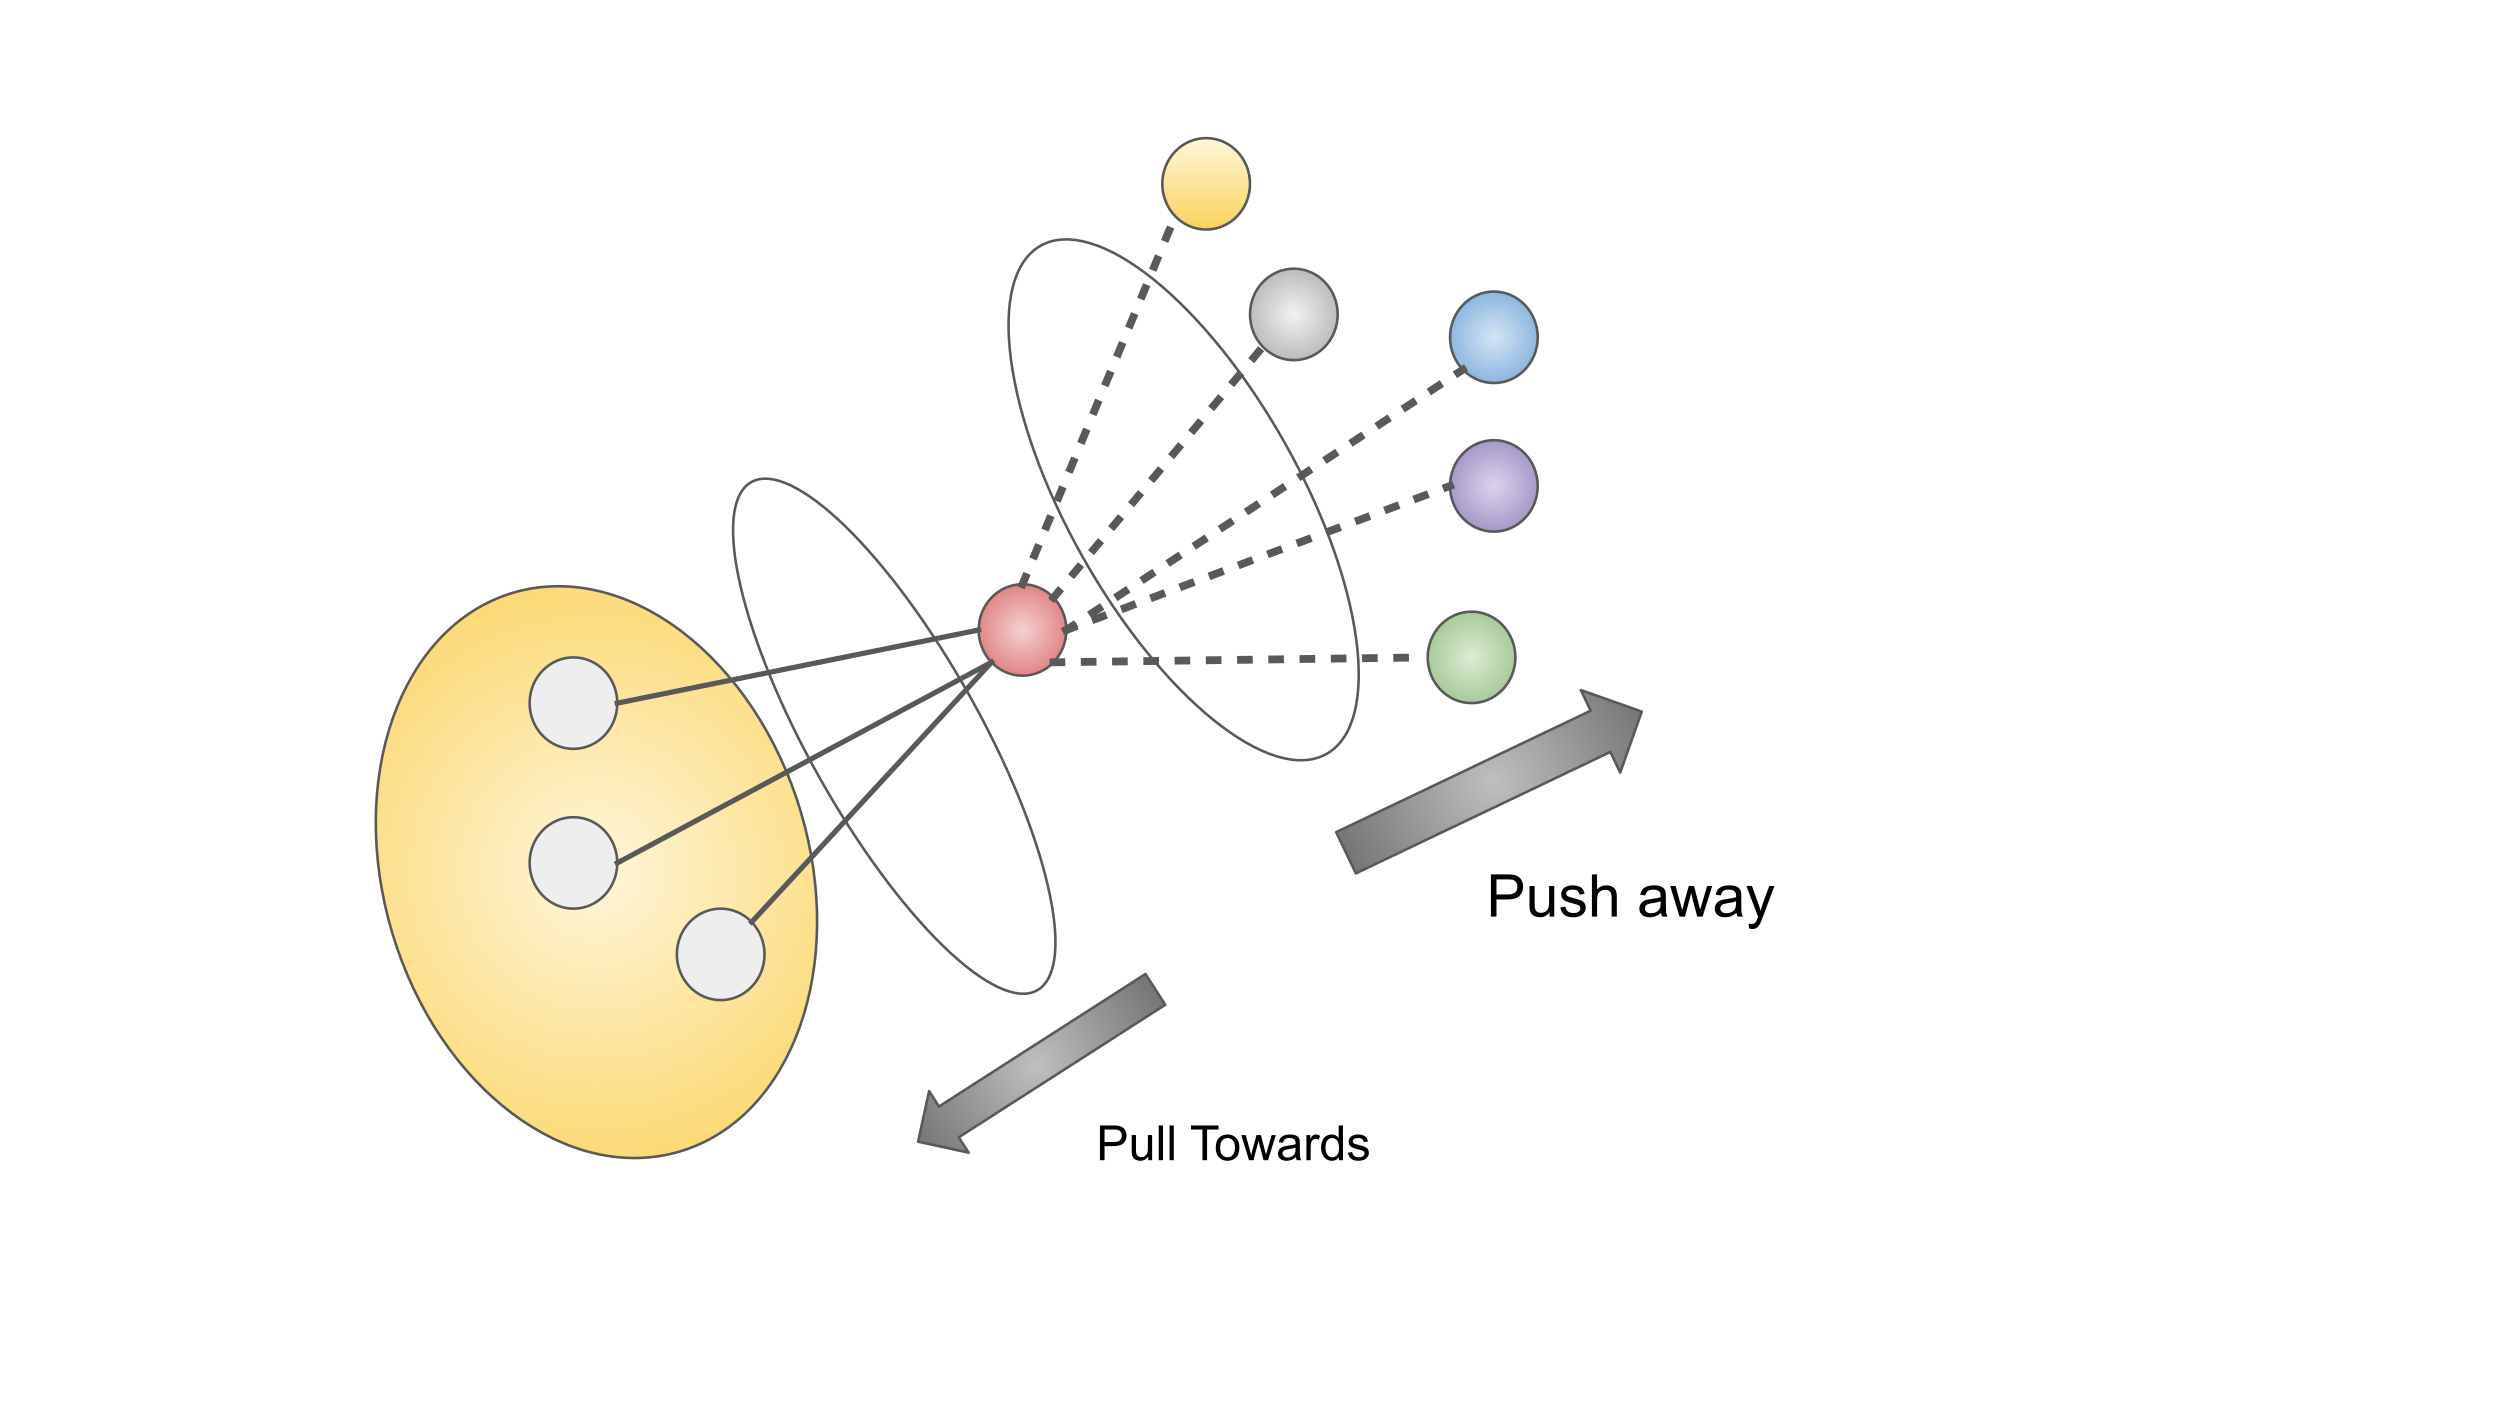 <svg version="1.1" viewBox="0.0 0.0 960.0 540.0" fill="none" stroke="none" stroke-linecap="square" stroke-miterlimit="10" xmlns:xlink="http://www.w3.org/1999/xlink" xmlns="http://www.w3.org/2000/svg"><rect x="0.0" y="0.0" width="960.0" height="540.0" fill="#333333" stroke="none"/><clipPath id="p.0"><path d="m0 0l960.0 0l0 540.0l-960.0 0l0 -540.0z" clip-rule="nonzero"/></clipPath><g clip-path="url(#p.0)"><path fill="#ffffff" d="m0 0l960.0 0l0 540.0l-960.0 0z" fill-rule="evenodd"/><defs><radialGradient id="p.1" gradientUnits="userSpaceOnUse" gradientTransform="matrix(4.932 0.0 0.0 4.932 0.0 0.0)" spreadMethod="pad" cx="79.609" cy="49.047" fx="79.609" fy="49.047" r="4.932"><stop offset="0.0" stop-color="#f5d0d0"/><stop offset="1.0" stop-color="#d96868"/></radialGradient></defs><path fill="url(#p.1)" d="m375.803 241.906l0 0c0 -9.698 7.537 -17.559 16.835 -17.559l0 0c4.465 0 8.747 1.85 11.904 5.143c3.157 3.293 4.931 7.759 4.931 12.416l0 0c0 9.698 -7.537 17.559 -16.835 17.559l0 0c-9.298 0 -16.835 -7.861 -16.835 -17.559z" fill-rule="evenodd"/><path stroke="#595959" stroke-width="1.0" stroke-linejoin="round" stroke-linecap="butt" d="m375.803 241.906l0 0c0 -9.698 7.537 -17.559 16.835 -17.559l0 0c4.465 0 8.747 1.85 11.904 5.143c3.157 3.293 4.931 7.759 4.931 12.416l0 0c0 9.698 -7.537 17.559 -16.835 17.559l0 0c-9.298 0 -16.835 -7.861 -16.835 -17.559z" fill-rule="evenodd"/><defs><linearGradient id="p.2" gradientUnits="userSpaceOnUse" gradientTransform="matrix(5.926 0.0 0.0 5.926 0.0 0.0)" spreadMethod="pad" x1="75.317" y1="8.948" x2="75.317" y2="14.874"><stop offset="0.0" stop-color="#fff6db"/><stop offset="1.0" stop-color="#fad25c"/></linearGradient></defs><path fill="url(#p.2)" d="m446.331 70.588l0 0c0 -9.698 7.537 -17.559 16.835 -17.559l0 0c4.465 0 8.747 1.85 11.904 5.143c3.157 3.293 4.931 7.759 4.931 12.416l0 0c0 9.698 -7.537 17.559 -16.835 17.559l0 0c-9.298 0 -16.835 -7.861 -16.835 -17.559z" fill-rule="evenodd"/><path stroke="#595959" stroke-width="1.0" stroke-linejoin="round" stroke-linecap="butt" d="m446.331 70.588l0 0c0 -9.698 7.537 -17.559 16.835 -17.559l0 0c4.465 0 8.747 1.85 11.904 5.143c3.157 3.293 4.931 7.759 4.931 12.416l0 0c0 9.698 -7.537 17.559 -16.835 17.559l0 0c-9.298 0 -16.835 -7.861 -16.835 -17.559z" fill-rule="evenodd"/><defs><radialGradient id="p.3" gradientUnits="userSpaceOnUse" gradientTransform="matrix(4.932 0.0 0.0 4.932 0.0 0.0)" spreadMethod="pad" cx="116.31" cy="37.832" fx="116.31" fy="37.832" r="4.932"><stop offset="0.0" stop-color="#dbd4eb"/><stop offset="1.0" stop-color="#9180bb"/></radialGradient></defs><path fill="url(#p.3)" d="m556.816 186.591l0 0c0 -9.698 7.537 -17.559 16.835 -17.559l0 0c4.465 0 8.747 1.85 11.904 5.143c3.157 3.293 4.931 7.759 4.931 12.416l0 0c0 9.698 -7.537 17.559 -16.835 17.559l0 0c-9.298 0 -16.835 -7.861 -16.835 -17.559z" fill-rule="evenodd"/><path stroke="#595959" stroke-width="1.0" stroke-linejoin="round" stroke-linecap="butt" d="m556.816 186.591l0 0c0 -9.698 7.537 -17.559 16.835 -17.559l0 0c4.465 0 8.747 1.85 11.904 5.143c3.157 3.293 4.931 7.759 4.931 12.416l0 0c0 9.698 -7.537 17.559 -16.835 17.559l0 0c-9.298 0 -16.835 -7.861 -16.835 -17.559z" fill-rule="evenodd"/><defs><radialGradient id="p.4" gradientUnits="userSpaceOnUse" gradientTransform="matrix(4.932 0.0 0.0 4.932 0.0 0.0)" spreadMethod="pad" cx="116.31" cy="26.261" fx="116.31" fy="26.261" r="4.932"><stop offset="0.0" stop-color="#d4e5f5"/><stop offset="1.0" stop-color="#70a4d5"/></radialGradient></defs><path fill="url(#p.4)" d="m556.816 129.52l0 0c0 -9.698 7.537 -17.559 16.835 -17.559l0 0c4.465 0 8.747 1.85 11.904 5.143c3.157 3.293 4.931 7.759 4.931 12.416l0 0c0 9.698 -7.537 17.559 -16.835 17.559l0 0c-9.298 0 -16.835 -7.861 -16.835 -17.559z" fill-rule="evenodd"/><path stroke="#595959" stroke-width="1.0" stroke-linejoin="round" stroke-linecap="butt" d="m556.816 129.52l0 0c0 -9.698 7.537 -17.559 16.835 -17.559l0 0c4.465 0 8.747 1.85 11.904 5.143c3.157 3.293 4.931 7.759 4.931 12.416l0 0c0 9.698 -7.537 17.559 -16.835 17.559l0 0c-9.298 0 -16.835 -7.861 -16.835 -17.559z" fill-rule="evenodd"/><defs><radialGradient id="p.5" gradientUnits="userSpaceOnUse" gradientTransform="matrix(4.932 0.0 0.0 4.932 0.0 0.0)" spreadMethod="pad" cx="114.57" cy="51.183" fx="114.57" fy="51.183" r="4.932"><stop offset="0.0" stop-color="#dcecd5"/><stop offset="1.0" stop-color="#93bc81"/></radialGradient></defs><path fill="url(#p.5)" d="m548.236 252.441l0 0c0 -9.698 7.537 -17.559 16.835 -17.559l0 0c4.465 0 8.747 1.85 11.904 5.143c3.157 3.293 4.931 7.759 4.931 12.416l0 0c0 9.698 -7.537 17.559 -16.835 17.559l0 0c-9.297 0 -16.835 -7.861 -16.835 -17.559z" fill-rule="evenodd"/><path stroke="#595959" stroke-width="1.0" stroke-linejoin="round" stroke-linecap="butt" d="m548.236 252.441l0 0c0 -9.698 7.537 -17.559 16.835 -17.559l0 0c4.465 0 8.747 1.85 11.904 5.143c3.157 3.293 4.931 7.759 4.931 12.416l0 0c0 9.698 -7.537 17.559 -16.835 17.559l0 0c-9.297 0 -16.835 -7.861 -16.835 -17.559z" fill-rule="evenodd"/><defs><radialGradient id="p.6" gradientUnits="userSpaceOnUse" gradientTransform="matrix(4.932 0.0 0.0 4.932 0.0 0.0)" spreadMethod="pad" cx="100.735" cy="24.481" fx="100.735" fy="24.481" r="4.932"><stop offset="0.0" stop-color="#f2f2f2"/><stop offset="1.0" stop-color="#a6a6a6"/></radialGradient></defs><path fill="url(#p.6)" d="m480.0 120.74l0 0c0 -9.698 7.537 -17.559 16.835 -17.559l0 0c4.465 0 8.747 1.85 11.904 5.143c3.157 3.293 4.931 7.759 4.931 12.416l0 0c0 9.698 -7.537 17.559 -16.835 17.559l0 0c-9.298 0 -16.835 -7.861 -16.835 -17.559z" fill-rule="evenodd"/><path stroke="#595959" stroke-width="1.0" stroke-linejoin="round" stroke-linecap="butt" d="m480.0 120.74l0 0c0 -9.698 7.537 -17.559 16.835 -17.559l0 0c4.465 0 8.747 1.85 11.904 5.143c3.157 3.293 4.931 7.759 4.931 12.416l0 0c0 9.698 -7.537 17.559 -16.835 17.559l0 0c-9.298 0 -16.835 -7.861 -16.835 -17.559z" fill-rule="evenodd"/><path fill="#000000" fill-opacity="0.0" d="m392.638 224.346l58.614 -141.354" fill-rule="evenodd"/><path stroke="#595959" stroke-width="3.0" stroke-linejoin="round" stroke-linecap="butt" stroke-dasharray="3.0,9.0" d="m392.638 224.346l58.614 -141.354" fill-rule="evenodd"/><path fill="#000000" fill-opacity="0.0" d="m404.542 229.489l80.378 -96.346" fill-rule="evenodd"/><path stroke="#595959" stroke-width="3.0" stroke-linejoin="round" stroke-linecap="butt" stroke-dasharray="3.0,9.0" d="m404.542 229.489l80.378 -96.346" fill-rule="evenodd"/><path fill="#000000" fill-opacity="0.0" d="m409.472 241.906l152.283 -99.969" fill-rule="evenodd"/><path stroke="#595959" stroke-width="3.0" stroke-linejoin="round" stroke-linecap="butt" stroke-dasharray="3.0,9.0" d="m409.472 241.906l152.283 -99.969" fill-rule="evenodd"/><path fill="#000000" fill-opacity="0.0" d="m409.472 241.906l147.339 -55.307" fill-rule="evenodd"/><path stroke="#595959" stroke-width="3.0" stroke-linejoin="round" stroke-linecap="butt" stroke-dasharray="3.0,9.0" d="m409.472 241.906l147.339 -55.307" fill-rule="evenodd"/><path fill="#000000" fill-opacity="0.0" d="m404.542 254.322l143.685 -1.89" fill-rule="evenodd"/><path stroke="#595959" stroke-width="3.0" stroke-linejoin="round" stroke-linecap="butt" stroke-dasharray="3.0,9.0" d="m404.542 254.322l143.685 -1.89" fill-rule="evenodd"/><defs><radialGradient id="p.7" gradientUnits="userSpaceOnUse" gradientTransform="matrix(11.524 -3.458 3.458 11.524 0.0 0.0)" spreadMethod="pad" cx="10.234" cy="32.13" fx="10.234" fy="32.13" r="11.524"><stop offset="0.0" stop-color="#fff6db"/><stop offset="1.0" stop-color="#fad25c"/></radialGradient></defs><path fill="url(#p.7)" d="m150.676 358.402l0 0c-17.769 -59.221 2.911 -117.755 46.189 -130.74l0 0c20.783 -6.236 44.104 -0.919 64.834 14.781c20.729 15.7 37.169 40.497 45.702 68.935l0 0c17.769 59.221 -2.911 117.755 -46.189 130.74l0 0c-43.278 12.985 -92.767 -24.496 -110.535 -83.717z" fill-rule="evenodd"/><path stroke="#595959" stroke-width="1.0" stroke-linejoin="round" stroke-linecap="butt" d="m150.676 358.402l0 0c-17.769 -59.221 2.911 -117.755 46.189 -130.74l0 0c20.783 -6.236 44.104 -0.919 64.834 14.781c20.729 15.7 37.169 40.497 45.702 68.935l0 0c17.769 59.221 -2.911 117.755 -46.189 130.74l0 0c-43.278 12.985 -92.767 -24.496 -110.535 -83.717z" fill-rule="evenodd"/><path fill="#eeeeee" d="m259.911 366.483l0 0c0 -9.698 7.537 -17.559 16.835 -17.559l0 0c4.465 0 8.747 1.85 11.904 5.143c3.157 3.293 4.931 7.759 4.931 12.416l0 0c0 9.698 -7.537 17.559 -16.835 17.559l0 0c-9.298 0 -16.835 -7.861 -16.835 -17.559z" fill-rule="evenodd"/><path stroke="#595959" stroke-width="1.0" stroke-linejoin="round" stroke-linecap="butt" d="m259.911 366.483l0 0c0 -9.698 7.537 -17.559 16.835 -17.559l0 0c4.465 0 8.747 1.85 11.904 5.143c3.157 3.293 4.931 7.759 4.931 12.416l0 0c0 9.698 -7.537 17.559 -16.835 17.559l0 0c-9.298 0 -16.835 -7.861 -16.835 -17.559z" fill-rule="evenodd"/><path fill="#eeeeee" d="m203.37 331.365l0 0c0 -9.698 7.537 -17.559 16.835 -17.559l0 0c4.465 0 8.747 1.85 11.904 5.143c3.157 3.293 4.931 7.759 4.931 12.416l0 0c0 9.698 -7.537 17.559 -16.835 17.559l0 0c-9.298 0 -16.835 -7.861 -16.835 -17.559z" fill-rule="evenodd"/><path stroke="#595959" stroke-width="1.0" stroke-linejoin="round" stroke-linecap="butt" d="m203.37 331.365l0 0c0 -9.698 7.537 -17.559 16.835 -17.559l0 0c4.465 0 8.747 1.85 11.904 5.143c3.157 3.293 4.931 7.759 4.931 12.416l0 0c0 9.698 -7.537 17.559 -16.835 17.559l0 0c-9.298 0 -16.835 -7.861 -16.835 -17.559z" fill-rule="evenodd"/><path fill="#eeeeee" d="m203.37 270.0l0 0c0 -9.698 7.537 -17.559 16.835 -17.559l0 0c4.465 0 8.747 1.85 11.904 5.143c3.157 3.293 4.931 7.759 4.931 12.416l0 0c0 9.698 -7.537 17.559 -16.835 17.559l0 0c-9.298 0 -16.835 -7.861 -16.835 -17.559z" fill-rule="evenodd"/><path stroke="#595959" stroke-width="1.0" stroke-linejoin="round" stroke-linecap="butt" d="m203.37 270.0l0 0c0 -9.698 7.537 -17.559 16.835 -17.559l0 0c4.465 0 8.747 1.85 11.904 5.143c3.157 3.293 4.931 7.759 4.931 12.416l0 0c0 9.698 -7.537 17.559 -16.835 17.559l0 0c-9.298 0 -16.835 -7.861 -16.835 -17.559z" fill-rule="evenodd"/><path fill="#000000" fill-opacity="0.0" d="m237.039 270.0l138.772 -28.094" fill-rule="evenodd"/><path stroke="#595959" stroke-width="2.0" stroke-linejoin="round" stroke-linecap="butt" d="m237.039 270.0l138.772 -28.094" fill-rule="evenodd"/><path fill="#000000" fill-opacity="0.0" d="m237.039 331.365l143.685 -77.039" fill-rule="evenodd"/><path stroke="#595959" stroke-width="2.0" stroke-linejoin="round" stroke-linecap="butt" d="m237.039 331.365l143.685 -77.039" fill-rule="evenodd"/><path fill="#000000" fill-opacity="0.0" d="m288.649 354.067l92.094 -99.748" fill-rule="evenodd"/><path stroke="#595959" stroke-width="2.0" stroke-linejoin="round" stroke-linecap="butt" d="m288.649 354.067l92.094 -99.748" fill-rule="evenodd"/><path fill="#000000" fill-opacity="0.0" d="m415.685 213.78l0 0c-30.31 -53.889 -37.495 -107.361 -16.047 -119.433l0 0c10.3 -5.797 25.96 -1.077 43.535 13.123c17.575 14.2 35.626 36.715 50.182 62.594l0 0c30.31 53.889 37.495 107.361 16.047 119.433l0 0c-21.448 12.072 -63.406 -21.827 -93.717 -75.717z" fill-rule="evenodd"/><path stroke="#595959" stroke-width="1.0" stroke-linejoin="round" stroke-linecap="butt" d="m415.685 213.78l0 0c-30.31 -53.889 -37.495 -107.361 -16.047 -119.433l0 0c10.3 -5.797 25.96 -1.077 43.535 13.123c17.575 14.2 35.626 36.715 50.182 62.594l0 0c30.31 53.889 37.495 107.361 16.047 119.433l0 0c-21.448 12.072 -63.406 -21.827 -93.717 -75.717z" fill-rule="evenodd"/><path fill="#000000" fill-opacity="0.0" d="m314.793 298.796l0 0c-30.31 -53.889 -42.078 -104.781 -26.283 -113.669l0 0c7.585 -4.269 20.641 1.918 36.297 17.198c15.656 15.281 32.628 38.403 47.184 64.282l0 0c30.31 53.889 42.078 104.781 26.283 113.669l0 0c-7.585 4.269 -20.641 -1.918 -36.297 -17.198c-15.656 -15.281 -32.628 -38.403 -47.184 -64.282z" fill-rule="evenodd"/><path stroke="#595959" stroke-width="1.0" stroke-linejoin="round" stroke-linecap="butt" d="m314.793 298.796l0 0c-30.31 -53.889 -42.078 -104.781 -26.283 -113.669l0 0c7.585 -4.269 20.641 1.918 36.297 17.198c15.656 15.281 32.628 38.403 47.184 64.282l0 0c30.31 53.889 42.078 104.781 26.283 113.669l0 0c-7.585 4.269 -20.641 -1.918 -36.297 -17.198c-15.656 -15.281 -32.628 -38.403 -47.184 -64.282z" fill-rule="evenodd"/><path fill="#000000" fill-opacity="0.0" d="m411.945 418.609l147.339 0l0 42.016l-147.339 0z" fill-rule="evenodd"/><path fill="#000000" d="m422.382 445.529l0 -13.359l5.047 0q1.328 0 2.031 0.125q0.969 0.172 1.641 0.641q0.672 0.453 1.078 1.281q0.406 0.828 0.406 1.828q0 1.703 -1.094 2.891q-1.078 1.172 -3.922 1.172l-3.422 0l0 5.422l-1.766 0zm1.766 -7.0l3.453 0q1.719 0 2.438 -0.641q0.719 -0.641 0.719 -1.797q0 -0.844 -0.422 -1.438q-0.422 -0.594 -1.125 -0.781q-0.438 -0.125 -1.641 -0.125l-3.422 0l0 4.781zm16.803 7.0l0 -1.422q-1.125 1.641 -3.062 1.641q-0.859 0 -1.609 -0.328q-0.734 -0.328 -1.094 -0.828q-0.359 -0.5 -0.5 -1.219q-0.109 -0.469 -0.109 -1.531l0 -5.984l1.641 0l0 5.359q0 1.281 0.109 1.734q0.156 0.641 0.656 1.016q0.5 0.375 1.234 0.375q0.734 0 1.375 -0.375q0.656 -0.391 0.922 -1.031q0.266 -0.656 0.266 -1.891l0 -5.188l1.641 0l0 9.672l-1.469 0zm4.001 0l0 -13.359l1.641 0l0 13.359l-1.641 0zm4.145 0l0 -13.359l1.641 0l0 13.359l-1.641 0zm12.647 0l0 -11.781l-4.406 0l0 -1.578l10.578 0l0 1.578l-4.406 0l0 11.781l-1.766 0zm5.108 -4.844q0 -2.688 1.484 -3.969q1.25 -1.078 3.047 -1.078q2.0 0 3.266 1.312q1.266 1.297 1.266 3.609q0 1.859 -0.562 2.938q-0.562 1.062 -1.641 1.656q-1.062 0.594 -2.328 0.594q-2.031 0 -3.281 -1.297q-1.25 -1.312 -1.25 -3.766zm1.688 0q0 1.859 0.797 2.797q0.812 0.922 2.047 0.922q1.219 0 2.031 -0.922q0.812 -0.938 0.812 -2.844q0 -1.797 -0.812 -2.719q-0.812 -0.922 -2.031 -0.922q-1.234 0 -2.047 0.922q-0.797 0.906 -0.797 2.766zm11.079 4.844l-2.969 -9.672l1.703 0l1.531 5.578l0.578 2.078q0.047 -0.156 0.5 -2.0l1.547 -5.656l1.688 0l1.438 5.609l0.484 1.844l0.562 -1.859l1.656 -5.594l1.594 0l-3.031 9.672l-1.703 0l-1.531 -5.797l-0.375 -1.641l-1.953 7.438l-1.719 0zm18.004 -1.188q-0.922 0.766 -1.766 1.094q-0.828 0.312 -1.797 0.312q-1.594 0 -2.453 -0.781q-0.859 -0.781 -0.859 -1.984q0 -0.719 0.328 -1.297q0.328 -0.594 0.844 -0.938q0.531 -0.359 1.188 -0.547q0.469 -0.125 1.453 -0.25q1.984 -0.234 2.922 -0.562q0.016 -0.344 0.016 -0.422q0 -1.0 -0.469 -1.422q-0.625 -0.547 -1.875 -0.547q-1.156 0 -1.703 0.406q-0.547 0.406 -0.812 1.422l-1.609 -0.219q0.219 -1.016 0.719 -1.641q0.5 -0.641 1.453 -0.984q0.953 -0.344 2.188 -0.344q1.25 0 2.016 0.297q0.781 0.281 1.141 0.734q0.375 0.438 0.516 1.109q0.078 0.422 0.078 1.516l0 2.188q0 2.281 0.109 2.891q0.109 0.594 0.406 1.156l-1.703 0q-0.266 -0.516 -0.328 -1.188zm-0.141 -3.672q-0.891 0.375 -2.672 0.625q-1.016 0.141 -1.438 0.328q-0.422 0.188 -0.656 0.531q-0.219 0.344 -0.219 0.781q0 0.656 0.5 1.094q0.5 0.438 1.453 0.438q0.938 0 1.672 -0.406q0.75 -0.422 1.094 -1.141q0.266 -0.562 0.266 -1.641l0 -0.609zm4.188 4.859l0 -9.672l1.469 0l0 1.469q0.562 -1.031 1.031 -1.359q0.484 -0.328 1.062 -0.328q0.828 0 1.688 0.531l-0.562 1.516q-0.609 -0.359 -1.203 -0.359q-0.547 0 -0.969 0.328q-0.422 0.328 -0.609 0.891q-0.281 0.875 -0.281 1.922l0 5.062l-1.625 0zm12.494 0l0 -1.219q-0.906 1.438 -2.703 1.438q-1.156 0 -2.125 -0.641q-0.969 -0.641 -1.5 -1.781q-0.531 -1.141 -0.531 -2.625q0 -1.453 0.484 -2.625q0.484 -1.188 1.438 -1.812q0.969 -0.625 2.172 -0.625q0.875 0 1.547 0.375q0.688 0.359 1.109 0.953l0 -4.797l1.641 0l0 13.359l-1.531 0zm-5.172 -4.828q0 1.859 0.781 2.781q0.781 0.922 1.844 0.922q1.078 0 1.828 -0.875q0.75 -0.891 0.75 -2.688q0 -1.984 -0.766 -2.906q-0.766 -0.938 -1.891 -0.938q-1.078 0 -1.812 0.891q-0.734 0.891 -0.734 2.812zm8.626 1.938l1.625 -0.25q0.125 0.969 0.75 1.5q0.625 0.516 1.75 0.516q1.125 0 1.672 -0.453q0.547 -0.469 0.547 -1.094q0 -0.547 -0.484 -0.875q-0.328 -0.219 -1.672 -0.547q-1.812 -0.469 -2.516 -0.797q-0.688 -0.328 -1.047 -0.906q-0.359 -0.594 -0.359 -1.312q0 -0.641 0.297 -1.188q0.297 -0.562 0.812 -0.922q0.375 -0.281 1.031 -0.469q0.672 -0.203 1.422 -0.203q1.141 0 2.0 0.328q0.859 0.328 1.266 0.891q0.422 0.562 0.578 1.5l-1.609 0.219q-0.109 -0.75 -0.641 -1.172q-0.516 -0.422 -1.469 -0.422q-1.141 0 -1.625 0.375q-0.469 0.375 -0.469 0.875q0 0.312 0.188 0.578q0.203 0.266 0.641 0.438q0.234 0.094 1.438 0.422q1.75 0.453 2.438 0.75q0.688 0.297 1.078 0.859q0.391 0.562 0.391 1.406q0 0.828 -0.484 1.547q-0.469 0.719 -1.375 1.125q-0.906 0.391 -2.047 0.391q-1.875 0 -2.875 -0.781q-0.984 -0.781 -1.25 -2.328z" fill-rule="nonzero"/><path fill="#000000" fill-opacity="0.0" d="m561.756 321.22l147.339 0l0 46.866l-147.339 0z" fill-rule="evenodd"/><path fill="#000000" d="m572.506 351.98l0 -16.219l6.109 0q1.625 0 2.469 0.156q1.203 0.203 2.0 0.766q0.812 0.547 1.297 1.562q0.5 1.0 0.5 2.203q0 2.078 -1.312 3.516q-1.312 1.422 -4.766 1.422l-4.156 0l0 6.594l-2.141 0zm2.141 -8.5l4.203 0q2.078 0 2.953 -0.781q0.875 -0.781 0.875 -2.172q0 -1.031 -0.516 -1.75q-0.516 -0.719 -1.359 -0.953q-0.547 -0.141 -2.0 -0.141l-4.156 0l0 5.797zm20.408 8.5l0 -1.719q-1.359 1.984 -3.719 1.984q-1.047 0 -1.953 -0.391q-0.891 -0.406 -1.328 -1.0q-0.438 -0.609 -0.609 -1.484q-0.125 -0.594 -0.125 -1.859l0 -7.281l1.984 0l0 6.516q0 1.562 0.125 2.109q0.188 0.781 0.797 1.234q0.609 0.438 1.5 0.438q0.906 0 1.688 -0.453q0.781 -0.469 1.109 -1.25q0.328 -0.797 0.328 -2.297l0 -6.297l1.984 0l0 11.75l-1.781 0zm4.116 -3.5l1.969 -0.312q0.156 1.172 0.906 1.812q0.766 0.625 2.125 0.625q1.375 0 2.031 -0.547q0.672 -0.562 0.672 -1.312q0 -0.688 -0.578 -1.062q-0.422 -0.266 -2.047 -0.688q-2.188 -0.547 -3.031 -0.953q-0.844 -0.406 -1.281 -1.109q-0.438 -0.719 -0.438 -1.578q0 -0.797 0.359 -1.453q0.359 -0.672 0.984 -1.125q0.453 -0.328 1.25 -0.562q0.812 -0.25 1.734 -0.25q1.375 0 2.422 0.406q1.047 0.391 1.547 1.078q0.5 0.672 0.688 1.812l-1.953 0.266q-0.125 -0.906 -0.766 -1.406q-0.641 -0.516 -1.797 -0.516q-1.375 0 -1.969 0.453q-0.578 0.453 -0.578 1.062q0 0.391 0.25 0.688q0.234 0.328 0.75 0.531q0.312 0.125 1.766 0.516q2.109 0.562 2.938 0.922q0.844 0.359 1.312 1.047q0.484 0.688 0.484 1.703q0 1.0 -0.578 1.875q-0.578 0.875 -1.672 1.359q-1.094 0.484 -2.484 0.484q-2.297 0 -3.5 -0.953q-1.188 -0.953 -1.516 -2.812zm12.125 3.5l0 -16.219l1.984 0l0 5.812q1.391 -1.609 3.516 -1.609q1.312 0 2.266 0.516q0.969 0.516 1.375 1.422q0.422 0.906 0.422 2.641l0 7.438l-1.984 0l0 -7.438q0 -1.5 -0.656 -2.172q-0.641 -0.688 -1.828 -0.688q-0.891 0 -1.672 0.469q-0.766 0.453 -1.109 1.234q-0.328 0.781 -0.328 2.172l0 6.422l-1.984 0zm26.551 -1.453q-1.109 0.938 -2.141 1.328q-1.016 0.391 -2.188 0.391q-1.938 0 -2.984 -0.938q-1.031 -0.953 -1.031 -2.422q0 -0.859 0.391 -1.578q0.406 -0.719 1.031 -1.141q0.641 -0.438 1.438 -0.656q0.594 -0.156 1.766 -0.297q2.422 -0.297 3.562 -0.688q0 -0.406 0 -0.516q0 -1.219 -0.562 -1.719q-0.766 -0.672 -2.266 -0.672q-1.406 0 -2.078 0.5q-0.672 0.484 -0.984 1.734l-1.953 -0.266q0.266 -1.25 0.875 -2.016q0.609 -0.781 1.75 -1.188q1.156 -0.422 2.672 -0.422q1.516 0 2.453 0.359q0.938 0.344 1.375 0.891q0.453 0.531 0.625 1.344q0.094 0.516 0.094 1.844l0 2.656q0 2.781 0.125 3.516q0.141 0.734 0.516 1.406l-2.078 0q-0.312 -0.625 -0.406 -1.453zm-0.156 -4.438q-1.094 0.438 -3.266 0.75q-1.219 0.172 -1.734 0.391q-0.5 0.219 -0.781 0.656q-0.281 0.422 -0.281 0.938q0 0.797 0.609 1.328q0.609 0.531 1.766 0.531q1.141 0 2.031 -0.5q0.906 -0.5 1.328 -1.375q0.328 -0.672 0.328 -2.0l0 -0.719zm7.257 5.891l-3.594 -11.75l2.062 0l1.875 6.781l0.688 2.531q0.047 -0.203 0.609 -2.438l1.875 -6.875l2.047 0l1.75 6.812l0.594 2.25l0.672 -2.266l2.016 -6.797l1.938 0l-3.672 11.75l-2.078 0l-1.859 -7.031l-0.453 -2.0l-2.391 9.031l-2.078 0zm21.862 -1.453q-1.109 0.938 -2.141 1.328q-1.016 0.391 -2.188 0.391q-1.938 0 -2.984 -0.938q-1.031 -0.953 -1.031 -2.422q0 -0.859 0.391 -1.578q0.406 -0.719 1.031 -1.141q0.641 -0.438 1.438 -0.656q0.594 -0.156 1.766 -0.297q2.422 -0.297 3.562 -0.688q0 -0.406 0 -0.516q0 -1.219 -0.562 -1.719q-0.766 -0.672 -2.266 -0.672q-1.406 0 -2.078 0.5q-0.672 0.484 -0.984 1.734l-1.953 -0.266q0.266 -1.25 0.875 -2.016q0.609 -0.781 1.75 -1.188q1.156 -0.422 2.672 -0.422q1.516 0 2.453 0.359q0.938 0.344 1.375 0.891q0.453 0.531 0.625 1.344q0.094 0.516 0.094 1.844l0 2.656q0 2.781 0.125 3.516q0.141 0.734 0.516 1.406l-2.078 0q-0.312 -0.625 -0.406 -1.453zm-0.156 -4.438q-1.094 0.438 -3.266 0.75q-1.219 0.172 -1.734 0.391q-0.5 0.219 -0.781 0.656q-0.281 0.422 -0.281 0.938q0 0.797 0.609 1.328q0.609 0.531 1.766 0.531q1.141 0 2.031 -0.5q0.906 -0.5 1.328 -1.375q0.328 -0.672 0.328 -2.0l0 -0.719zm5.007 10.422l-0.219 -1.875q0.656 0.172 1.141 0.172q0.656 0 1.047 -0.219q0.406 -0.219 0.656 -0.625q0.188 -0.297 0.609 -1.469q0.062 -0.172 0.188 -0.5l-4.469 -11.766l2.156 0l2.438 6.812q0.484 1.281 0.859 2.719q0.344 -1.375 0.812 -2.688l2.516 -6.844l1.984 0l-4.469 11.953q-0.719 1.938 -1.109 2.656q-0.531 0.984 -1.219 1.438q-0.688 0.469 -1.641 0.469q-0.578 0 -1.281 -0.234z" fill-rule="nonzero"/><defs><radialGradient id="p.8" gradientUnits="userSpaceOnUse" gradientTransform="matrix(7.678 -3.665 3.665 7.678 0.0 0.0)" spreadMethod="pad" cx="45.644" cy="60.903" fx="45.644" fy="60.903" r="7.678"><stop offset="0.0" stop-color="#bfbfbf"/><stop offset="1.0" stop-color="#737373"/></radialGradient></defs><path fill="url(#p.8)" d="m513.085 319.545l97.733 -46.644l-3.78 -7.921l23.401 8.282l-8.283 23.403l-3.779 -7.921l-97.733 46.644z" fill-rule="evenodd"/><path stroke="#595959" stroke-width="1.0" stroke-linejoin="round" stroke-linecap="butt" d="m513.085 319.545l97.733 -46.644l-3.78 -7.921l23.401 8.282l-8.283 23.403l-3.779 -7.921l-97.733 46.644z" fill-rule="evenodd"/><defs><radialGradient id="p.9" gradientUnits="userSpaceOnUse" gradientTransform="matrix(6.861 -4.404 4.404 6.861 0.0 0.0)" spreadMethod="pad" cx="13.984" cy="68.614" fx="13.984" fy="68.614" r="6.861"><stop offset="0.0" stop-color="#bfbfbf"/><stop offset="1.0" stop-color="#737373"/></radialGradient></defs><path fill="url(#p.9)" d="m352.544 438.401l4.236 -19.418l3.795 5.913l79.292 -50.897l7.591 11.827l-79.292 50.897l3.795 5.913z" fill-rule="evenodd"/><path stroke="#595959" stroke-width="1.0" stroke-linejoin="round" stroke-linecap="butt" d="m352.544 438.401l4.236 -19.418l3.795 5.913l79.292 -50.897l7.591 11.827l-79.292 50.897l3.795 5.913z" fill-rule="evenodd"/></g></svg>